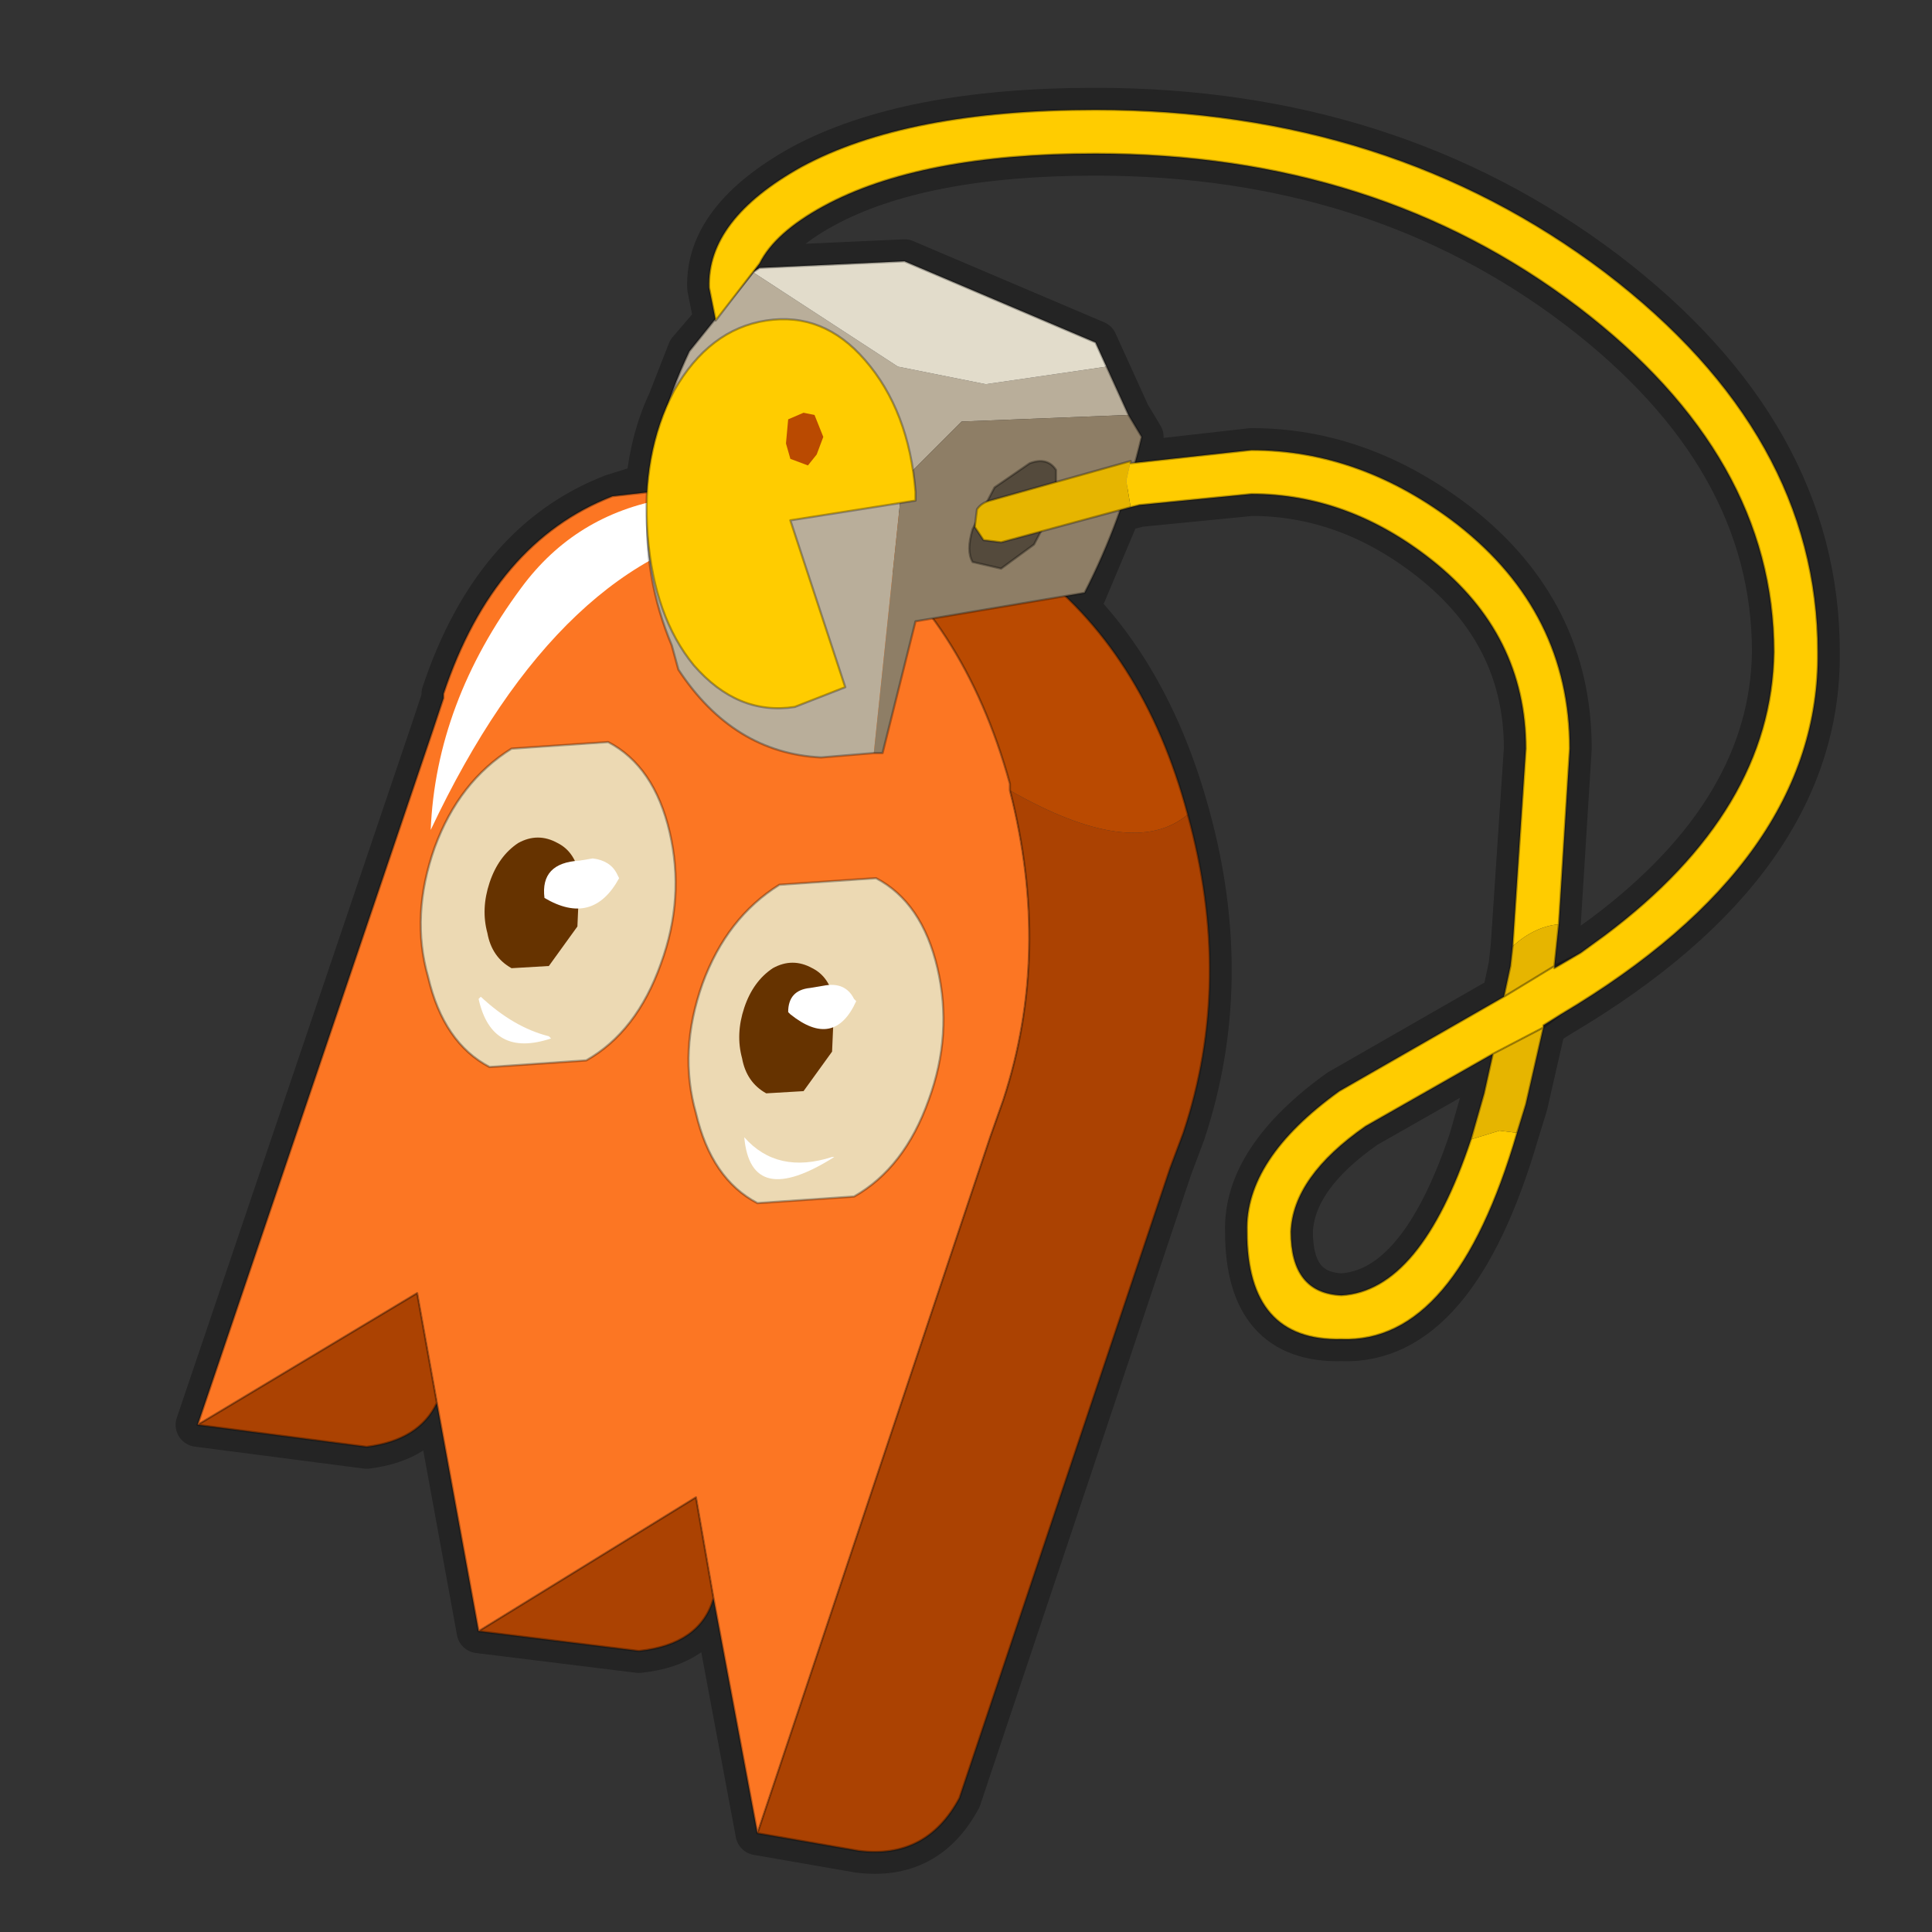 <?xml version="1.0" encoding="UTF-8" standalone="no"?>
<svg xmlns:xlink="http://www.w3.org/1999/xlink" height="440.0px" width="440.0px" xmlns="http://www.w3.org/2000/svg">
  <rect width="100%" height="100%" fill="#333333" stroke="none"/>
  <g transform="matrix(10.0, 0.0, 0.0, 10.0, 0.0, 0.0)">
    <use height="44.0" transform="matrix(1.0, 0.0, 0.0, 1.0, 0.0, 0.0)" width="44.0" xlink:href="#shape0"/>
    <use height="9.65" transform="matrix(0.794, 0.0, 0.0, 0.794, 9.809, 11.24)" width="9.25" xlink:href="#sprite0"/>
    <use height="28.0" transform="matrix(1.0, 0.0, 0.0, 1.0, 9.6, 2.5)" width="31.8" xlink:href="#shape2"/>
  </g>
  <defs>
    <g id="shape0" transform="matrix(1.0, 0.0, 0.0, 1.0, 0.0, 0.0)">
      <path d="M44.0 44.0 L0.0 44.0 0.0 0.0 44.0 0.0 44.0 44.0" fill="#43adca" fill-opacity="0.0" fill-rule="evenodd" stroke="none"/>
      <path d="M26.0 9.95 L25.7 9.45 24.95 7.8 20.6 5.95 17.3 6.1 17.15 6.2 17.3 6.0 Q17.65 5.3 18.75 4.7 20.95 3.5 24.95 3.5 31.35 3.5 35.95 7.0 40.4 10.4 40.4 14.85 40.35 18.45 36.55 21.3 L36.0 21.7 35.95 21.75 35.85 21.8 35.4 22.05 35.4 22.0 35.5 21.05 35.75 17.05 Q35.75 13.95 33.2 11.95 31.0 10.25 28.5 10.25 L25.85 10.55 26.0 9.95 M25.95 11.5 L28.5 11.25 Q30.7 11.25 32.6 12.75 34.75 14.45 34.75 17.05 L34.45 21.55 34.4 22.0 34.25 22.7 30.5 24.85 Q28.35 26.4 28.4 28.05 28.4 30.55 30.55 30.5 33.15 30.6 34.55 25.8 L34.75 25.15 35.15 23.4 35.15 23.35 35.55 23.1 Q41.45 19.6 41.4 14.85 41.4 9.9 36.55 6.2 31.65 2.5 24.95 2.5 20.65 2.5 18.25 3.8 16.1 5.0 16.15 6.55 L16.3 7.3 15.7 8.0 15.25 9.15 Q14.85 10.0 14.75 11.05 L13.95 11.3 Q11.25 12.35 10.1 15.8 L10.1 15.9 9.85 16.65 4.5 32.45 8.35 32.95 Q9.55 32.8 9.95 31.95 L10.9 37.15 14.55 37.6 Q15.95 37.45 16.25 36.4 L17.25 41.75 19.55 42.15 Q21.1 42.35 21.85 40.95 L26.65 26.6 26.95 25.8 Q28.1 22.35 27.05 18.55 26.2 15.45 24.3 13.6 L24.7 13.5 25.5 11.6 25.75 11.55 25.95 11.5 M33.5 25.95 Q32.35 29.4 30.55 29.5 29.4 29.45 29.4 28.05 29.45 26.8 31.1 25.65 L34.0 24.0 33.8 24.9 33.5 25.95" fill="none" stroke="#000000" stroke-linecap="round" stroke-linejoin="round" stroke-opacity="0.302" stroke-width="1.0"/>
      <path d="M16.9 11.05 L20.7 11.7 Q22.05 11.9 23.4 12.85 26.05 14.8 27.05 18.55 25.8 19.6 23.0 18.0 L23.0 17.85 Q21.95 14.05 19.3 12.15 L18.75 11.75 Q17.8 11.2 16.9 11.05" fill="#ba4a01" fill-rule="evenodd" stroke="none"/>
      <path d="M4.5 32.45 L9.85 16.65 10.1 15.9 10.1 15.8 Q11.25 12.35 13.95 11.3 L16.65 11.0 16.85 11.0 16.9 11.05 Q17.8 11.2 18.75 11.75 L19.3 12.15 Q21.95 14.05 23.0 17.85 L23.0 18.0 Q23.95 21.7 22.85 25.05 L22.55 25.9 17.25 41.75 16.25 36.4 15.85 34.1 10.9 37.15 9.95 31.95 9.5 29.45 4.5 32.45" fill="#fc7623" fill-rule="evenodd" stroke="none"/>
      <path d="M27.05 18.55 Q28.1 22.35 26.95 25.8 L26.65 26.6 21.85 40.95 Q21.1 42.35 19.55 42.15 L17.25 41.75 22.55 25.9 22.85 25.05 Q23.95 21.7 23.0 18.0 25.8 19.6 27.05 18.55 M16.25 36.4 Q15.95 37.45 14.55 37.6 L10.9 37.15 15.85 34.1 16.25 36.4 M9.95 31.95 Q9.55 32.8 8.35 32.95 L4.5 32.45 9.5 29.45 9.95 31.95" fill="#ab4202" fill-rule="evenodd" stroke="none"/>
      <path d="M4.5 32.45 L9.85 16.65 10.1 15.9 10.1 15.8 Q11.25 12.35 13.95 11.3 L16.65 11.0 16.85 11.0 16.9 11.05 20.7 11.7 Q22.05 11.9 23.4 12.85 26.05 14.8 27.05 18.55 28.1 22.35 26.95 25.8 L26.65 26.6 21.85 40.95 Q21.1 42.35 19.55 42.15 L17.25 41.75 16.25 36.4 Q15.95 37.45 14.55 37.6 L10.9 37.15 9.95 31.95 Q9.55 32.8 8.35 32.95 L4.5 32.45 9.5 29.45 9.95 31.95 M16.9 11.05 Q17.8 11.2 18.75 11.75 L19.3 12.15 Q21.95 14.05 23.0 17.85 L23.0 18.0 Q23.95 21.7 22.85 25.05 L22.55 25.9 17.25 41.75 M16.25 36.4 L15.85 34.1 10.9 37.15" fill="none" stroke="#000000" stroke-linecap="round" stroke-linejoin="round" stroke-opacity="0.302" stroke-width="0.05"/>
    </g>
    <g id="sprite0" transform="matrix(1.0, 0.0, 0.0, 1.0, 4.65, 4.8)">
      <use height="9.65" transform="matrix(1.0, 0.0, 0.0, 1.0, -4.65, -4.8)" width="9.25" xlink:href="#shape1"/>
    </g>
    <g id="shape1" transform="matrix(1.0, 0.0, 0.0, 1.0, 4.65, 4.8)">
      <path d="M4.6 -4.0 L4.6 -3.9 Q-0.9 -3.1 -4.65 4.85 -4.5 1.2 -2.05 -2.1 -0.5 -4.2 2.1 -4.65 3.85 -5.15 4.6 -4.0" fill="#ffffff" fill-rule="evenodd" stroke="none"/>
    </g>
    <g id="shape2" transform="matrix(1.0, 0.0, 0.0, 1.0, -9.6, -2.5)">
      <path d="M19.45 27.25 L17.25 27.4 Q16.2 26.85 15.85 25.35 15.45 23.95 16.0 22.4 16.55 20.9 17.75 20.15 L19.95 20.0 Q21.0 20.55 21.35 22.05 21.7 23.55 21.15 25.05 20.6 26.6 19.45 27.25" fill="#ecd9b3" fill-rule="evenodd" stroke="none"/>
      <path d="M19.45 27.25 L17.25 27.4 Q16.2 26.85 15.85 25.35 15.45 23.95 16.0 22.4 16.55 20.9 17.75 20.15 L19.95 20.0 Q21.0 20.55 21.35 22.05 21.7 23.55 21.15 25.05 20.6 26.6 19.45 27.25 Z" fill="none" stroke="#000000" stroke-linecap="round" stroke-linejoin="round" stroke-opacity="0.302" stroke-width="0.05"/>
      <path d="M13.35 24.15 L11.15 24.3 Q10.1 23.75 9.75 22.25 9.35 20.85 9.9 19.3 10.45 17.8 11.65 17.05 L13.85 16.9 Q14.9 17.45 15.25 18.95 15.6 20.45 15.05 21.95 14.5 23.5 13.35 24.15" fill="#ecd9b3" fill-rule="evenodd" stroke="none"/>
      <path d="M13.35 24.15 L11.15 24.3 Q10.1 23.75 9.75 22.25 9.35 20.85 9.9 19.3 10.45 17.8 11.65 17.05 L13.85 16.9 Q14.9 17.45 15.25 18.95 15.6 20.45 15.05 21.95 14.5 23.5 13.35 24.15 Z" fill="none" stroke="#000000" stroke-linecap="round" stroke-linejoin="round" stroke-opacity="0.302" stroke-width="0.05"/>
      <path d="M13.2 19.95 L13.15 21.1 12.5 22.0 11.65 22.05 Q11.2 21.8 11.1 21.25 10.95 20.7 11.15 20.1 11.35 19.5 11.8 19.2 12.25 18.95 12.7 19.2 13.1 19.4 13.2 19.95" fill="#663300" fill-rule="evenodd" stroke="none"/>
      <path d="M19.0 22.8 L18.95 23.95 18.3 24.85 17.45 24.9 Q17.0 24.65 16.9 24.1 16.75 23.55 16.95 22.95 17.15 22.35 17.6 22.05 18.05 21.8 18.5 22.05 18.9 22.25 19.0 22.8" fill="#663300" fill-rule="evenodd" stroke="none"/>
      <path d="M14.05 19.9 L14.1 20.0 Q13.5 21.1 12.4 20.45 12.3 19.65 13.2 19.6 L13.5 19.55 Q13.9 19.6 14.05 19.9" fill="#ffffff" fill-rule="evenodd" stroke="none"/>
      <path d="M19.45 22.75 L19.5 22.8 Q19.0 23.9 18.0 23.1 L17.95 23.05 Q17.95 22.55 18.45 22.5 L18.75 22.45 Q19.25 22.35 19.45 22.75" fill="#ffffff" fill-rule="evenodd" stroke="none"/>
      <path d="M18.95 26.35 L19.0 26.35 Q17.1 27.55 16.95 25.9 17.7 26.75 18.95 26.35" fill="#ffffff" fill-rule="evenodd" stroke="none"/>
      <path d="M12.5 23.6 L12.55 23.65 Q11.2 24.1 10.9 22.75 L10.95 22.7 Q11.7 23.4 12.5 23.6" fill="#ffffff" fill-rule="evenodd" stroke="none"/>
      <path d="M25.7 9.45 L21.9 9.6 20.55 10.95 19.9 17.15 18.7 17.25 Q16.7 17.15 15.45 15.25 L15.3 14.7 Q14.0 11.6 15.7 8.0 L17.15 6.2 20.45 8.35 22.45 8.75 25.2 8.35 25.7 9.45" fill="#b9ae9a" fill-rule="evenodd" stroke="none"/>
      <path d="M25.7 9.45 L26.0 9.95 Q25.55 11.85 24.7 13.5 L20.85 14.15 20.1 17.15 19.9 17.15 20.55 10.95 21.9 9.6 25.7 9.45" fill="#8e7e66" fill-rule="evenodd" stroke="none"/>
      <path d="M17.15 6.2 L17.3 6.1 20.6 5.95 24.95 7.8 25.2 8.35 22.45 8.75 20.45 8.35 17.15 6.2" fill="#e2dccb" fill-rule="evenodd" stroke="none"/>
      <path d="M19.9 17.15 L20.1 17.15 20.85 14.15 24.7 13.5 Q25.55 11.85 26.0 9.95 L25.7 9.45 M19.9 17.15 L18.7 17.25 Q16.7 17.15 15.45 15.25 L15.3 14.7 Q14.0 11.6 15.7 8.0 L17.15 6.2 17.3 6.1 20.6 5.95 24.95 7.8 25.2 8.35 25.7 9.45" fill="none" stroke="#000000" stroke-linecap="round" stroke-linejoin="round" stroke-opacity="0.302" stroke-width="0.05"/>
      <path d="M15.35 8.9 Q16.15 7.5 17.45 7.3 18.75 7.1 19.7 8.2 20.7 9.35 20.85 11.2 L20.85 11.4 18.0 11.85 19.25 15.65 18.1 16.1 Q16.8 16.3 15.8 15.15 14.9 14.05 14.75 12.2 14.6 10.35 15.35 8.9" fill="#ffcc00" fill-rule="evenodd" stroke="none"/>
      <path d="M15.35 8.9 Q16.15 7.5 17.45 7.3 18.75 7.1 19.7 8.2 20.7 9.35 20.85 11.2 L20.85 11.4 18.0 11.85 19.25 15.65 18.1 16.1 Q16.8 16.3 15.8 15.15 14.9 14.05 14.75 12.2 14.6 10.35 15.35 8.9 Z" fill="none" stroke="#000000" stroke-linecap="round" stroke-linejoin="round" stroke-opacity="0.302" stroke-width="0.05"/>
      <path d="M18.6 10.35 L18.4 10.6 18.0 10.45 17.9 10.1 17.95 9.55 18.3 9.4 18.55 9.45 18.75 9.95 18.6 10.35" fill="#ba4a01" fill-rule="evenodd" stroke="none"/>
      <path d="M24.05 11.45 L23.55 12.4 22.8 12.95 22.15 12.8 Q22.0 12.55 22.15 12.05 L22.65 11.1 23.45 10.55 Q23.85 10.4 24.05 10.7 L24.05 11.45" fill="#544a3c" fill-rule="evenodd" stroke="none"/>
      <path d="M24.05 11.45 L23.55 12.4 22.8 12.95 22.15 12.8 Q22.0 12.55 22.15 12.05 L22.65 11.1 23.45 10.55 Q23.85 10.4 24.05 10.7 L24.05 11.45 Z" fill="none" stroke="#000000" stroke-linecap="round" stroke-linejoin="round" stroke-opacity="0.302" stroke-width="0.05"/>
      <path d="M25.75 10.5 L25.75 10.55 28.5 10.25 Q31.0 10.25 33.2 11.95 35.75 13.95 35.75 17.05 L35.5 21.05 Q34.95 21.1 34.45 21.55 L34.75 17.05 Q34.75 14.45 32.6 12.75 30.7 11.25 28.5 11.25 L25.95 11.5 25.75 11.55 25.65 10.95 25.75 10.5 M36.0 21.7 L36.55 21.3 Q40.35 18.45 40.4 14.85 40.4 10.4 35.95 7.0 31.35 3.5 24.95 3.5 20.95 3.5 18.75 4.7 17.65 5.3 17.3 6.0 L16.3 7.3 16.15 6.55 Q16.1 5.0 18.25 3.8 20.65 2.5 24.95 2.5 31.65 2.5 36.55 6.2 41.4 9.9 41.4 14.85 41.45 19.6 35.55 23.1 L35.15 23.35 35.15 23.4 34.0 24.0 31.1 25.65 Q29.45 26.8 29.4 28.05 29.4 29.45 30.55 29.5 32.35 29.4 33.5 25.95 L34.15 25.75 34.55 25.8 Q33.15 30.6 30.55 30.5 28.4 30.55 28.4 28.05 28.35 26.4 30.5 24.85 L34.25 22.7 35.4 22.0 35.4 22.05 36.0 21.7" fill="#ffcc00" fill-rule="evenodd" stroke="none"/>
      <path d="M25.75 10.5 L25.65 10.95 25.75 11.55 22.8 12.35 22.4 12.3 22.2 12.0 22.25 11.6 Q22.35 11.45 22.55 11.4 L25.75 10.5 M34.45 21.55 Q34.95 21.1 35.5 21.05 L35.4 22.0 34.25 22.7 34.4 22.0 34.45 21.55 M35.15 23.4 L34.75 25.15 34.55 25.8 34.15 25.75 33.5 25.95 33.8 24.9 34.0 24.0 35.15 23.4" fill="#e6b500" fill-rule="evenodd" stroke="none"/>
      <path d="M35.5 21.05 L35.75 17.05 Q35.75 13.95 33.2 11.95 31.0 10.25 28.5 10.25 L25.75 10.55 25.75 10.5 22.55 11.4 Q22.35 11.45 22.25 11.6 L22.2 12.0 22.4 12.3 22.8 12.35 25.75 11.55 25.95 11.5 28.5 11.25 Q30.7 11.25 32.6 12.75 34.75 14.45 34.75 17.05 L34.45 21.55 M35.5 21.05 L35.4 22.0 36.0 21.7 36.55 21.3 Q40.35 18.45 40.4 14.85 40.4 10.4 35.95 7.0 31.35 3.5 24.95 3.5 20.95 3.5 18.75 4.7 17.65 5.3 17.3 6.0 L16.3 7.3 16.15 6.55 Q16.1 5.0 18.25 3.8 20.65 2.5 24.95 2.5 31.65 2.5 36.55 6.2 41.4 9.9 41.4 14.85 41.45 19.6 35.55 23.1 L35.15 23.4 34.75 25.15 34.55 25.8 Q33.15 30.6 30.55 30.5 28.4 30.55 28.4 28.05 28.35 26.4 30.5 24.85 L34.25 22.7 34.4 22.0 34.45 21.55 M35.15 23.4 L35.15 23.35 35.55 23.1 M34.0 24.0 L35.15 23.4 M33.5 25.95 Q32.35 29.4 30.55 29.5 29.4 29.45 29.4 28.05 29.45 26.8 31.1 25.65 L34.0 24.0 33.8 24.9 33.5 25.95 M36.0 21.7 L35.4 22.05 35.4 22.0 34.25 22.7" fill="none" stroke="#000000" stroke-linecap="round" stroke-linejoin="round" stroke-opacity="0.302" stroke-width="0.05"/>
    </g>
  </defs>
</svg>

